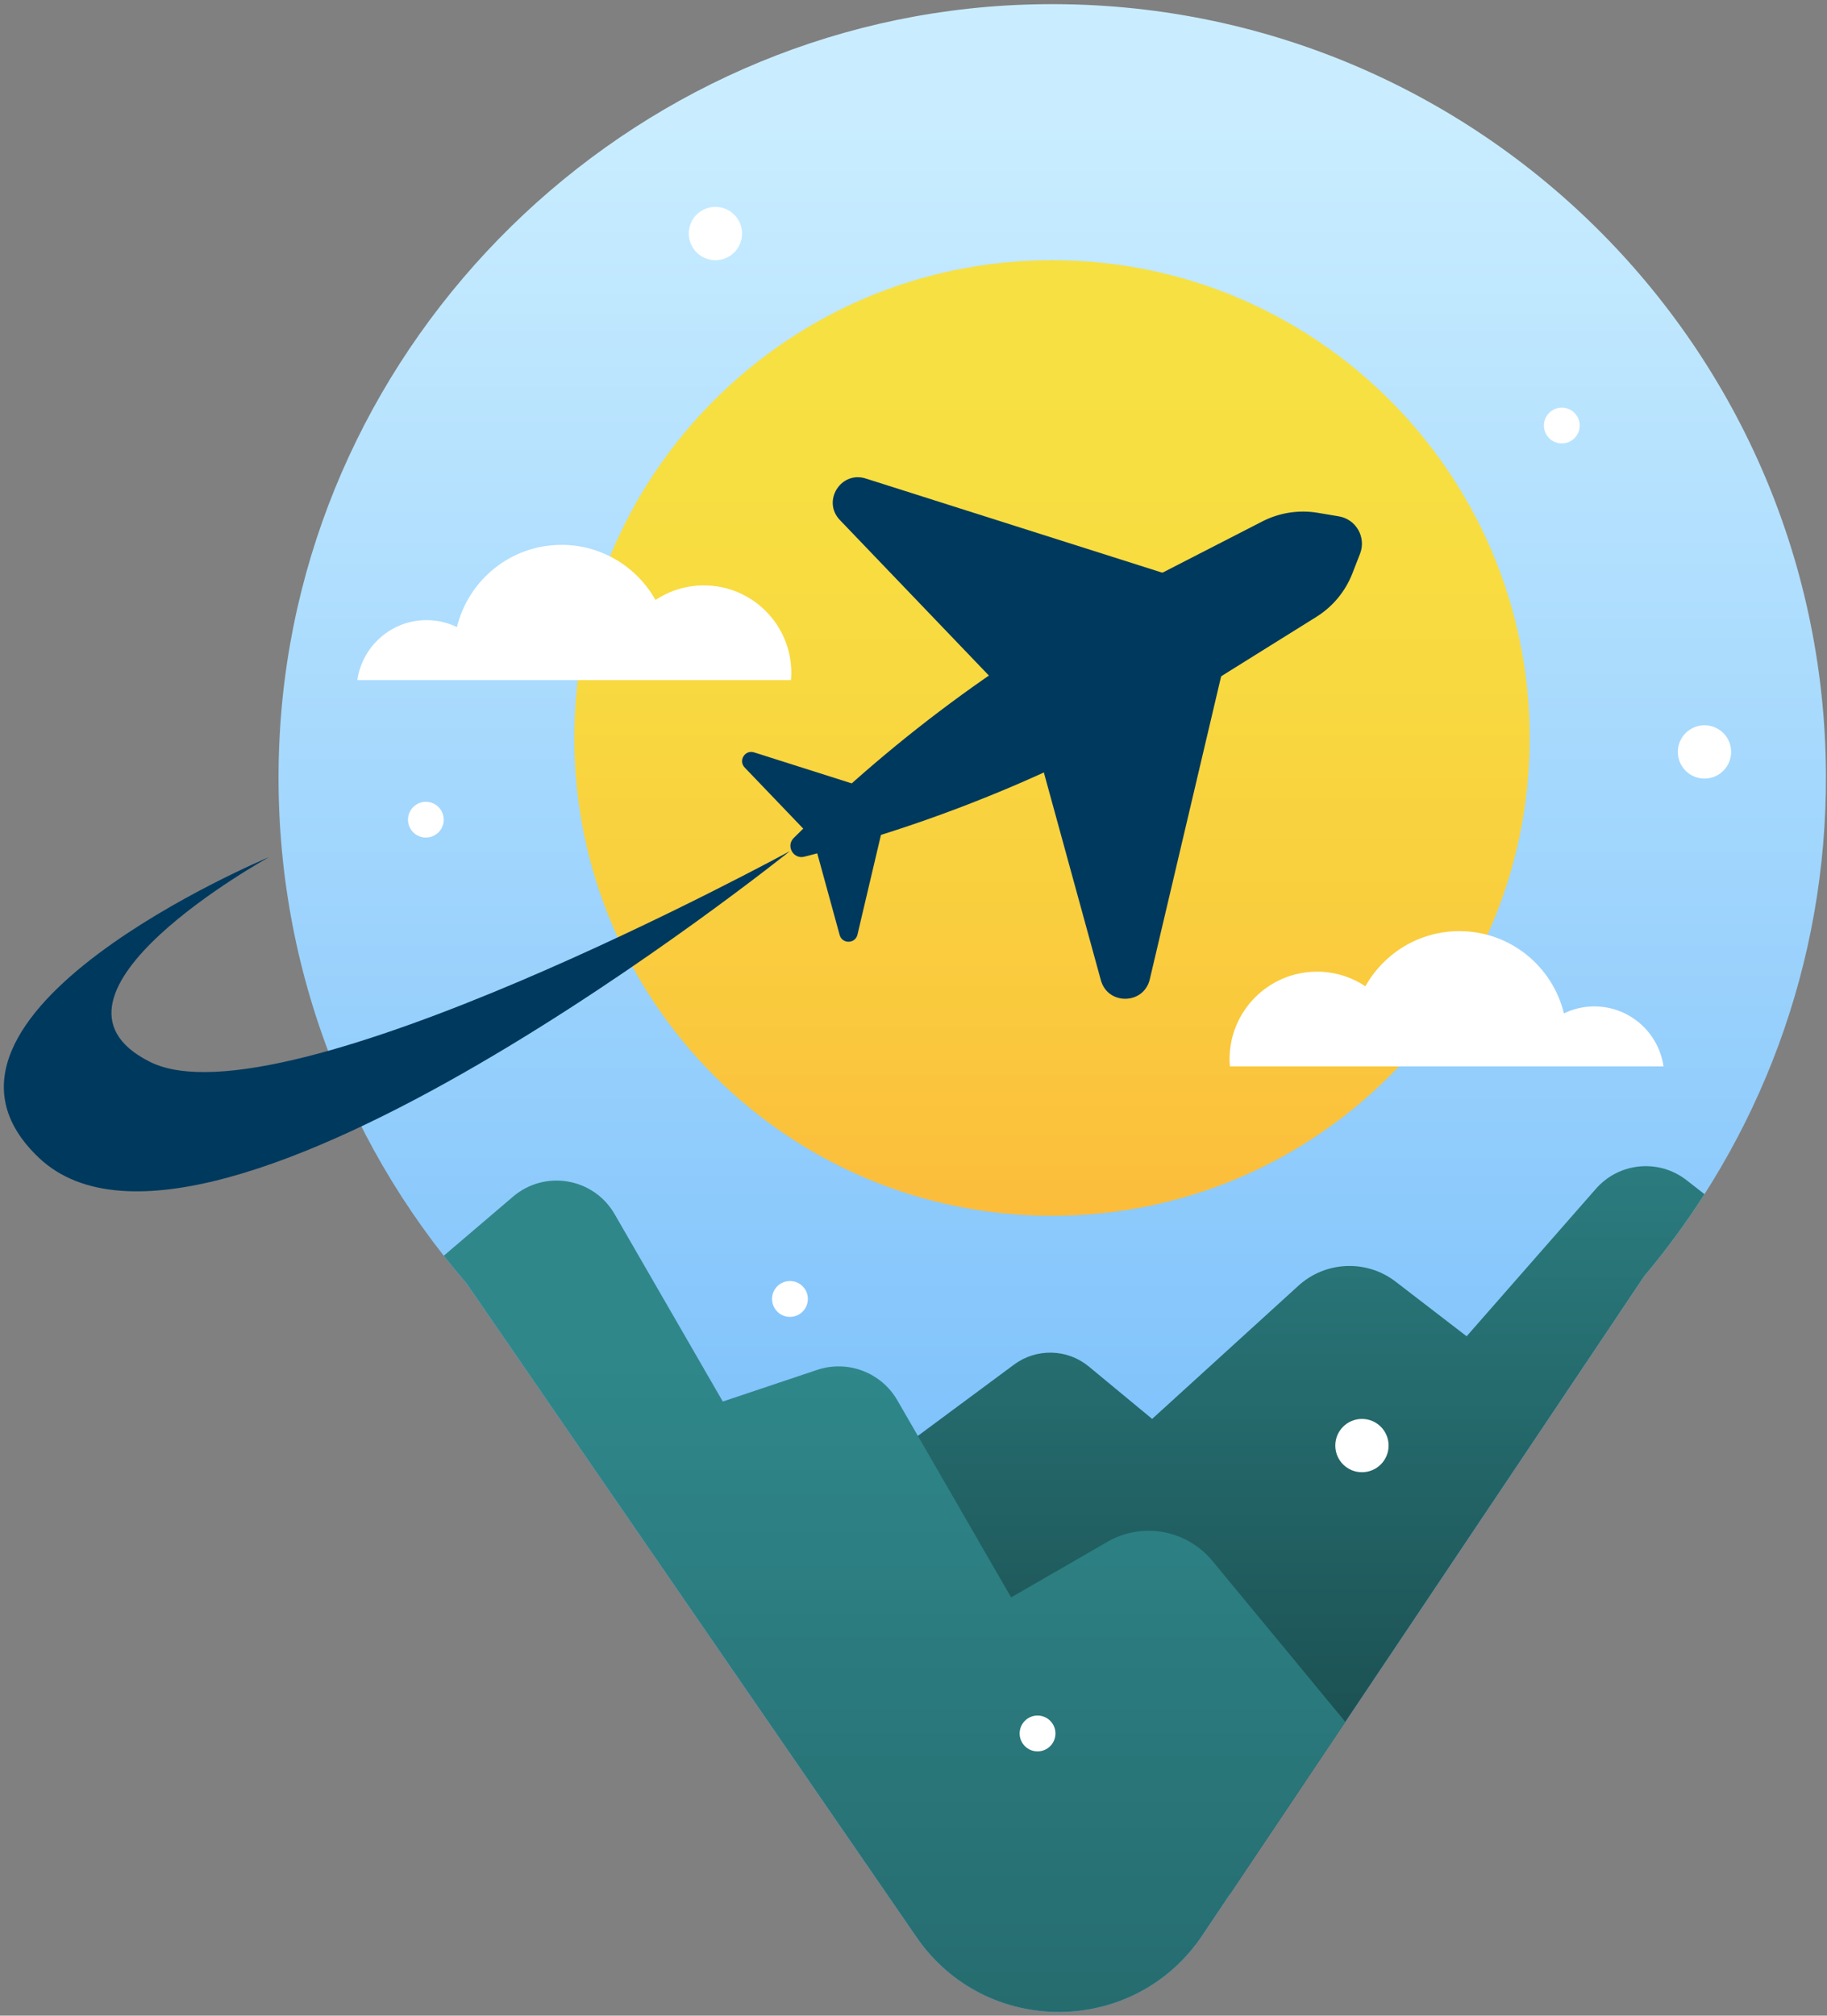 <svg width="233" height="257" viewBox="0 0 233 257" fill="none" xmlns="http://www.w3.org/2000/svg">
<rect x="0" y="0" width="233" height="257" fill="#808080" stroke="none"/>
<path d="M232.865 98.591C232.523 43.118 186.469 -1.379 130.64 0.592C79.983 2.381 38.343 43.212 35.665 93.831C34.251 120.574 43.497 145.098 59.488 163.623L116.896 246.997C125.713 259.801 144.663 259.684 153.321 246.772L209.694 162.696C224.272 145.378 233.016 123.001 232.865 98.591Z" fill="url(#paint0_linear_10_3312)"/>
<path d="M134.164 155.018C167.809 155.018 195.084 127.743 195.084 94.098C195.084 60.453 167.809 33.178 134.164 33.178C100.519 33.178 73.244 60.453 73.244 94.098C73.244 127.743 100.519 155.018 134.164 155.018Z" fill="url(#paint1_linear_10_3312)"/>
<path d="M172.467 73.121L173.448 70.606C174.262 68.517 172.952 66.207 170.741 65.835L168.08 65.387C165.654 64.978 163.162 65.365 160.974 66.489L146.578 73.878C129.852 82.465 114.553 93.585 101.225 106.846C100.199 107.866 101.176 109.589 102.579 109.232C120.799 104.596 138.194 97.171 154.146 87.22L167.876 78.655C169.963 77.354 171.573 75.412 172.467 73.121Z" fill="#00395E"/>
<path d="M152.701 74.439L110.411 61.011C107.232 60.002 104.805 63.899 107.113 66.307L128.216 88.329L152.701 74.439Z" fill="#00395E"/>
<path d="M156.806 81.678L146.633 124.866C145.868 128.112 141.278 128.196 140.395 124.98L132.321 95.568L156.806 81.678Z" fill="#00395E"/>
<path d="M111.562 100.818L96.169 95.93C95.011 95.563 94.128 96.982 94.968 97.859L102.649 105.874L111.562 100.818Z" fill="#00395E"/>
<path d="M113.056 103.451L109.353 119.172C109.074 120.354 107.403 120.384 107.082 119.214L104.144 108.508L113.056 103.451Z" fill="#00395E"/>
<path d="M123.82 227.144L156.859 241.496L209.694 162.696C212.474 159.394 215.04 155.907 217.374 152.258L215.094 150.479C211.559 147.721 206.487 148.201 203.531 151.572L187.042 170.379L177.995 163.42C174.281 160.563 169.053 160.78 165.587 163.934L146.934 180.916L138.868 174.243C136.124 171.973 132.187 171.868 129.326 173.988L109.885 188.394L123.82 227.144Z" fill="url(#paint2_linear_10_3312)"/>
<path d="M141.202 196.6L128.949 203.674L114.439 178.543C112.383 174.981 108.102 173.36 104.201 174.668L92.179 178.7L78.382 154.803C75.711 150.176 69.496 149.105 65.43 152.573L56.594 160.11C57.533 161.304 58.497 162.476 59.489 163.625L116.897 246.999C125.714 259.803 144.664 259.686 153.322 246.774L171.577 219.548L154.623 199.021C151.339 195.045 145.666 194.022 141.202 196.6Z" fill="url(#paint3_linear_10_3312)"/>
<path d="M100.872 86.716C100.897 86.412 100.918 86.106 100.918 85.795C100.918 79.633 95.924 74.639 89.762 74.639C87.482 74.639 85.364 75.326 83.596 76.501C81.243 72.308 76.762 69.471 71.611 69.471C65.146 69.471 59.737 73.943 58.275 79.958C57.102 79.393 55.794 79.068 54.406 79.068C49.908 79.068 46.197 82.392 45.568 86.716H100.872Z" fill="white"/>
<path d="M156.853 135.969C156.828 135.664 156.807 135.359 156.807 135.047C156.807 128.886 161.801 123.891 167.963 123.891C170.243 123.891 172.362 124.578 174.129 125.753C176.482 121.56 180.963 118.723 186.113 118.723C192.578 118.723 197.987 123.195 199.45 129.21C200.622 128.645 201.931 128.32 203.318 128.32C207.816 128.32 211.528 131.644 212.156 135.968L156.853 135.969Z" fill="white"/>
<path d="M199.179 56.538C200.438 56.538 201.46 55.517 201.46 54.257C201.46 52.998 200.438 51.977 199.179 51.977C197.919 51.977 196.898 52.998 196.898 54.257C196.898 55.517 197.919 56.538 199.179 56.538Z" fill="white"/>
<path d="M56.592 104.513C56.592 103.254 55.572 102.232 54.312 102.232C53.053 102.232 52.031 103.253 52.031 104.513C52.031 105.772 53.052 106.793 54.312 106.793C55.572 106.793 56.592 105.772 56.592 104.513Z" fill="white"/>
<path d="M103.029 165.62C103.029 164.358 102.007 163.336 100.745 163.336C99.483 163.336 98.461 164.358 98.461 165.62C98.461 166.882 99.483 167.905 100.745 167.905C102.007 167.904 103.029 166.882 103.029 165.62Z" fill="white"/>
<path d="M134.604 221.023C134.604 219.762 133.582 218.738 132.32 218.738C131.059 218.738 130.036 219.762 130.036 221.023C130.036 222.285 131.059 223.308 132.32 223.308C133.582 223.307 134.604 222.285 134.604 221.023Z" fill="white"/>
<path d="M217.375 99.271C219.252 99.271 220.774 97.749 220.774 95.872C220.774 93.995 219.252 92.473 217.375 92.473C215.497 92.473 213.976 93.995 213.976 95.872C213.976 97.749 215.497 99.271 217.375 99.271Z" fill="white"/>
<path d="M91.237 33.177C93.114 33.177 94.636 31.655 94.636 29.778C94.636 27.901 93.114 26.379 91.237 26.379C89.36 26.379 87.838 27.901 87.838 29.778C87.838 31.655 89.36 33.177 91.237 33.177Z" fill="white"/>
<path d="M173.691 187.714C175.568 187.714 177.09 186.192 177.09 184.315C177.09 182.438 175.568 180.916 173.691 180.916C171.814 180.916 170.292 182.438 170.292 184.315C170.292 186.192 171.814 187.714 173.691 187.714Z" fill="white"/>
<path d="M100.745 108.514C100.745 108.514 35.988 143.834 19.118 135.386C2.248 126.939 34.319 109.284 34.319 109.284C34.319 109.284 -14.195 129.511 4.975 147.633C26.586 168.062 100.745 108.514 100.745 108.514Z" fill="#00395E"/>
<defs>
<linearGradient id="paint0_linear_10_3312" x1="134.195" y1="272.471" x2="134.195" y2="13.781" gradientUnits="userSpaceOnUse">
<stop stop-color="#59ACF9"/>
<stop offset="0.992" stop-color="#C9EDFF"/>
</linearGradient>
<linearGradient id="paint1_linear_10_3312" x1="134.164" y1="198.373" x2="134.164" y2="49.307" gradientUnits="userSpaceOnUse">
<stop stop-color="#FFA538"/>
<stop offset="0.072" stop-color="#FEAB39"/>
<stop offset="0.443" stop-color="#FAC83D"/>
<stop offset="0.765" stop-color="#F8DA40"/>
<stop offset="1" stop-color="#F7E041"/>
</linearGradient>
<linearGradient id="paint2_linear_10_3312" x1="163.629" y1="228.285" x2="163.629" y2="130.308" gradientUnits="userSpaceOnUse">
<stop stop-color="#1A4C4E"/>
<stop offset="1" stop-color="#2F878A"/>
</linearGradient>
<linearGradient id="paint3_linear_10_3312" x1="114.084" y1="277.232" x2="114.084" y2="173.791" gradientUnits="userSpaceOnUse">
<stop stop-color="#236568"/>
<stop offset="1" stop-color="#2F878A"/>
</linearGradient>
</defs>
</svg>
